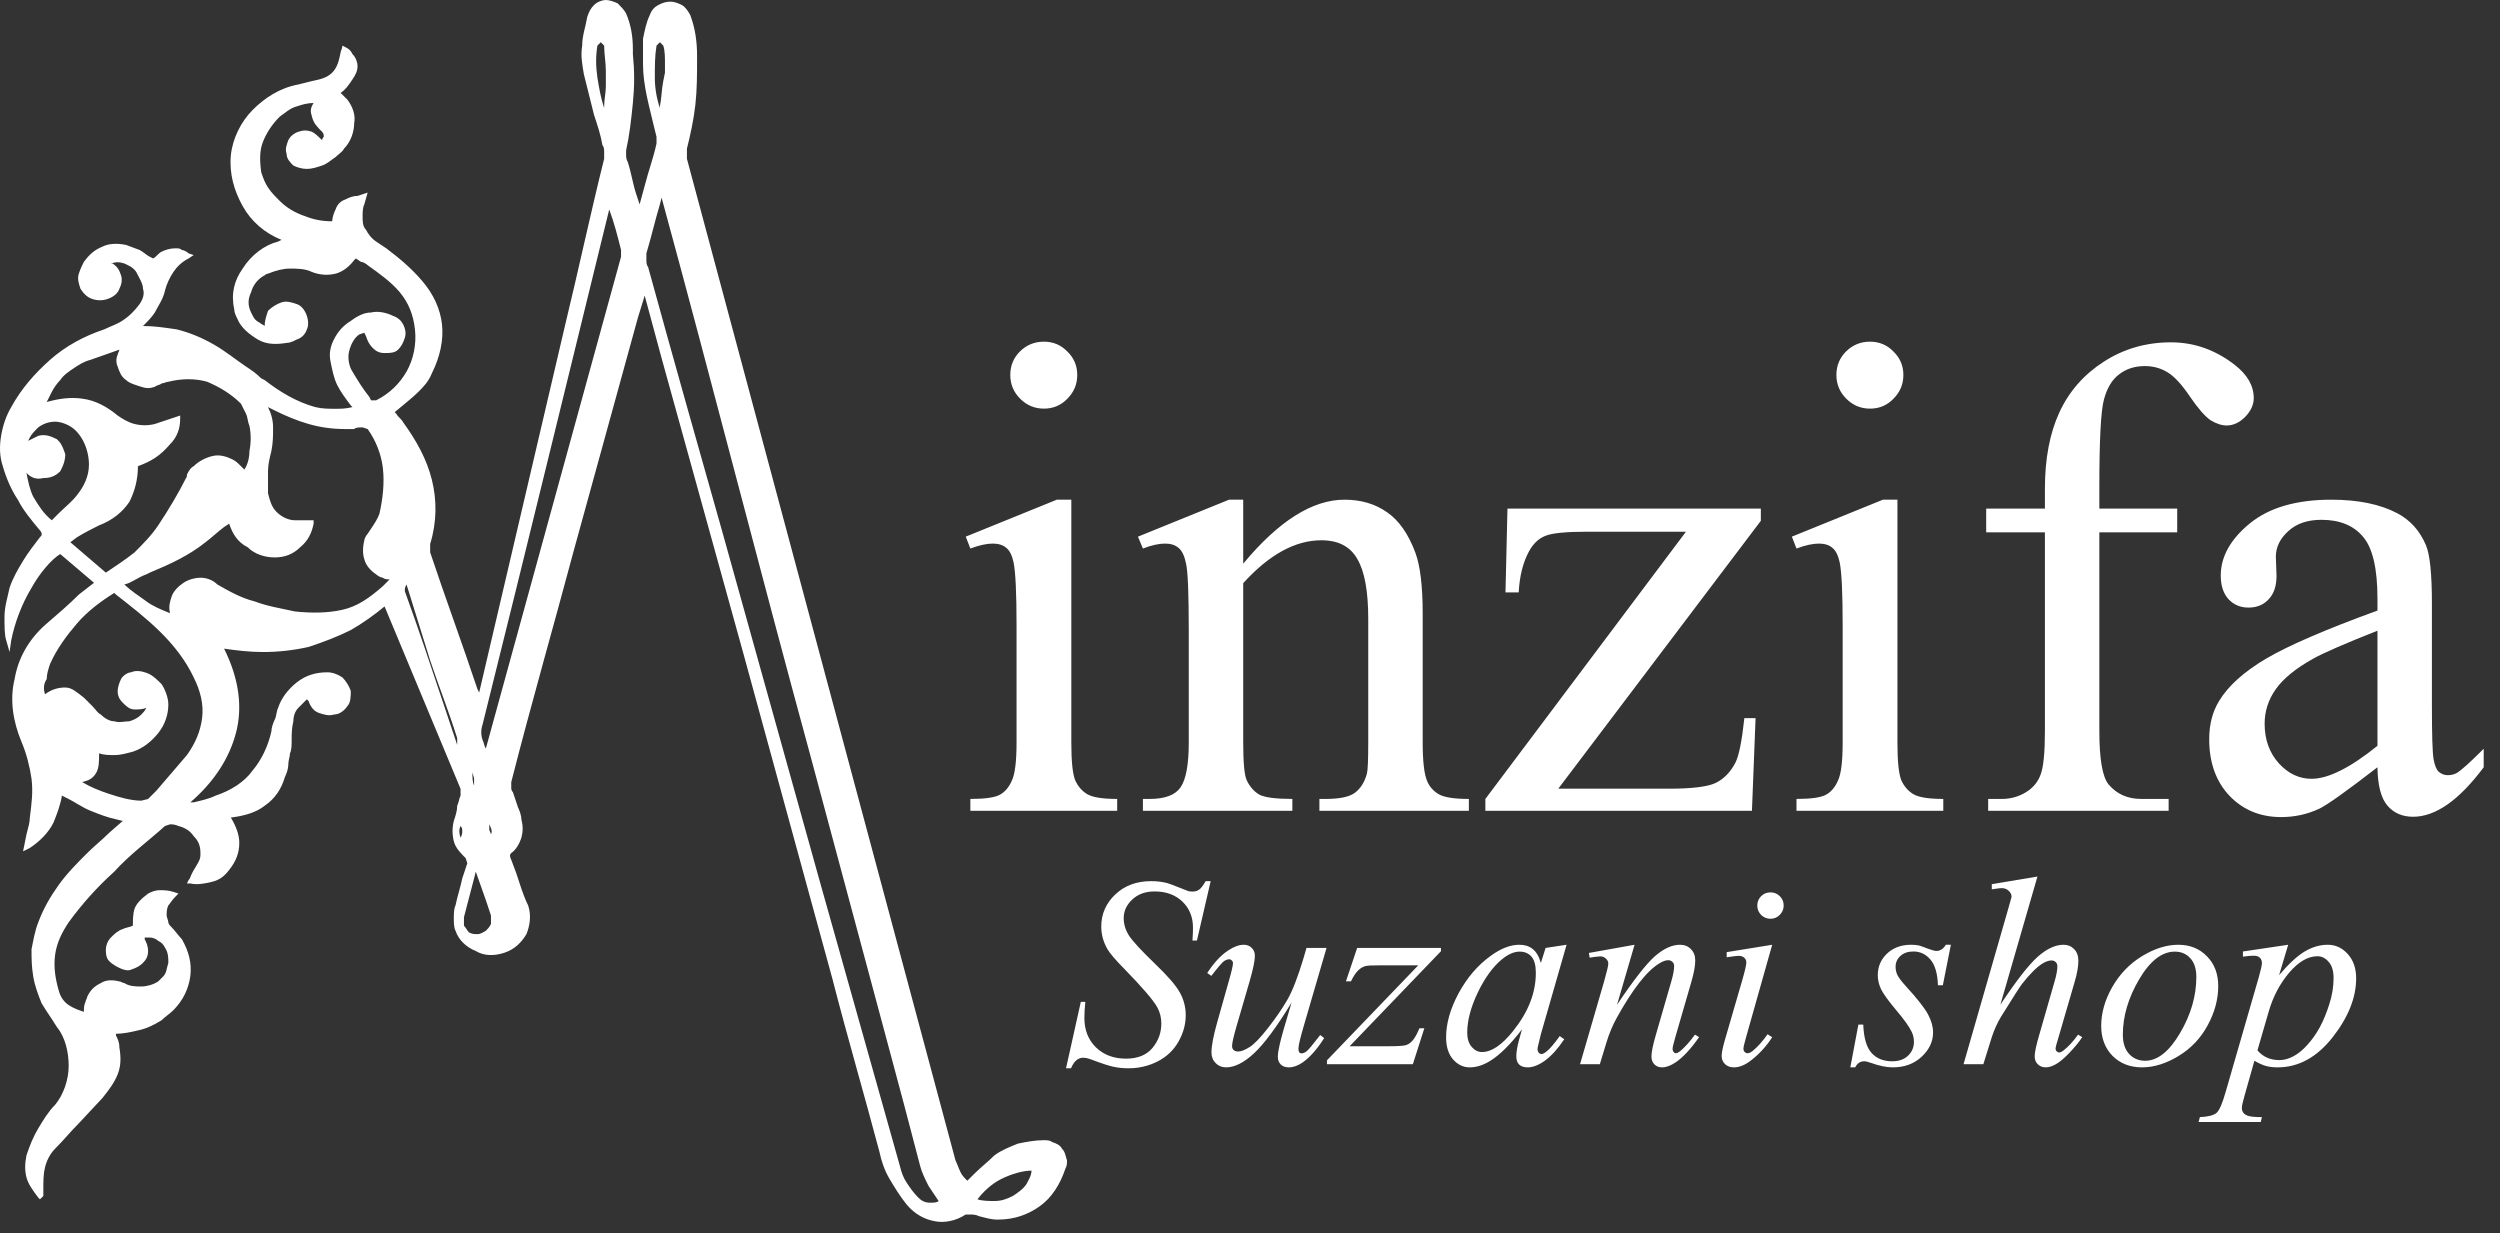 <svg width="148" height="73" viewBox="0 0 148 73" fill="none" xmlns="http://www.w3.org/2000/svg">
<rect x="0" y="0" width="148" height="73" fill="#333333" stroke="none"/>
<path fill-rule="evenodd" clip-rule="evenodd" d="M28.966 48.8C28.966 48.9 28.966 49 28.966 49.1C28.966 49.2 29.066 49.3 29.066 49.4C29.166 49.2 29.066 49 28.966 48.8ZM28.066 46.5C28.066 46.4 28.066 46.3 28.066 46.1C28.066 46 27.966 45.8 27.966 45.7C27.966 46 27.966 46.3 28.066 46.5ZM27.266 49.6C27.366 49.4 27.366 49.3 27.366 49.2C27.366 49.1 27.366 49 27.266 48.9C27.166 49.1 27.166 49.3 27.266 49.6ZM35.866 4.7V4.2C35.866 3.7 35.766 3.2 35.766 2.7L35.566 2.5L35.366 2.7C35.266 3.3 35.266 3.9 35.366 4.6C35.466 5.2 35.566 5.8 35.766 6.4V6.3C35.766 5.9 35.866 5.5 35.866 5.1V4.7ZM39.366 4.3V3.8C39.366 3.4 39.366 3 39.266 2.7L39.066 2.5L38.866 2.7C38.766 3.3 38.766 3.9 38.766 4.6C38.766 5.2 38.866 5.8 39.066 6.4V6.3C39.166 5.8 39.166 5.3 39.266 4.8L39.366 4.3ZM61.066 69.3C60.566 69.3 59.866 69.5 59.266 69.8C58.666 70.1 58.166 70.6 57.866 71C58.166 71.1 58.566 71.1 58.866 71.1C59.266 71.1 59.566 71 59.966 70.8C60.266 70.6 60.566 70.4 60.766 70.1C60.866 69.9 61.066 69.6 61.066 69.3ZM24.066 34.6C23.966 34.8 23.966 34.8 23.966 35C24.766 37.2 25.566 39.6 26.366 42L27.066 44.1C27.066 43.9 27.066 43.8 27.066 43.7C26.566 42.1 25.966 40.6 25.466 39.1L24.066 34.6ZM28.166 51.6L28.066 52C27.866 52.8 27.666 53.5 27.466 54.3C27.466 54.5 27.466 54.6 27.466 54.8C27.566 54.9 27.666 55.1 27.766 55.2C27.966 55.3 28.066 55.3 28.266 55.3C28.466 55.3 28.566 55.2 28.766 55.1C28.866 55 28.966 54.9 29.066 54.7C29.066 54.6 29.066 54.4 29.066 54.2C28.966 53.9 28.866 53.6 28.766 53.3L28.166 51.6ZM1.566 28C1.666 28.5 1.766 29 1.966 29.4C2.266 29.9 2.566 30.4 3.066 30.8L3.466 30.4C3.866 30 4.266 29.7 4.566 29.3C4.966 28.8 5.266 28.2 5.266 27.5C5.266 26.9 5.066 26.2 4.666 25.7C4.366 25.3 3.966 25.1 3.566 25C3.166 24.9 2.666 25 2.266 25.3C2.066 25.5 1.866 25.7 1.766 25.9L1.666 26.1C1.866 26 2.066 25.9 2.266 25.8C2.666 25.7 2.966 25.8 3.366 26L3.466 26.1C3.666 26.3 3.766 26.6 3.866 26.9C3.866 27.2 3.766 27.5 3.666 27.7L3.566 27.9C3.266 28.2 2.966 28.3 2.566 28.3C2.166 28.4 1.866 28.3 1.566 28ZM28.766 44.3L36.766 15.2V14.8C36.566 14 36.366 13.2 36.066 12.4L32.466 27.1C31.166 32.4 29.866 37.7 28.566 42.9C28.466 43.2 28.466 43.5 28.566 43.8C28.666 44 28.666 44.2 28.766 44.3ZM2.666 41.1C3.066 40.8 3.466 40.7 3.866 40.7C4.266 40.7 4.566 41 4.966 41.3L5.466 41.8C5.666 42 5.766 42.2 5.966 42.3C6.166 42.5 6.466 42.7 6.766 42.7C7.066 42.8 7.366 42.7 7.666 42.7C7.966 42.6 8.166 42.5 8.366 42.3C8.466 42.2 8.566 42.1 8.666 41.9C8.466 42 8.166 42 7.966 42C7.666 42 7.466 41.8 7.266 41.6C7.066 41.4 6.966 41.2 6.966 40.9C6.966 40.7 7.066 40.4 7.166 40.2C7.266 40 7.566 39.8 7.766 39.8C7.966 39.7 8.266 39.7 8.566 39.8C8.966 39.9 9.266 40.2 9.566 40.5C9.766 40.8 9.966 41.3 9.966 41.7C9.966 42.3 9.766 42.9 9.366 43.4C8.966 43.9 8.466 44.3 7.866 44.5C7.466 44.6 7.166 44.7 6.766 44.7C6.466 44.7 6.166 44.7 5.866 44.6C5.866 45.1 5.866 45.5 5.666 45.8C5.466 46.1 5.266 46.2 4.866 46.3C5.366 46.6 5.866 46.8 6.466 47C7.066 47.2 7.766 47.4 8.366 47.4L8.766 47.3L9.266 46.8C9.866 46.1 10.466 45.4 11.066 44.7C11.566 44 11.866 43.3 11.966 42.5C12.066 41.7 11.866 40.9 11.466 40.1C10.466 38 8.666 36.6 6.866 35.2L6.766 35.1C5.966 35.6 5.166 36.2 4.566 36.9C3.966 37.6 3.366 38.4 2.966 39.3C2.866 39.6 2.766 39.9 2.766 40.2C2.566 40.5 2.566 40.8 2.666 41.1ZM8.166 27.6C8.166 28.4 7.966 29.1 7.666 29.7C7.266 30.3 6.666 30.8 5.866 31.1C5.466 31.3 5.066 31.5 4.566 31.8L4.166 32.1L6.266 33.9C6.866 33.5 7.466 33.1 7.966 32.7C8.466 32.2 8.966 31.7 9.366 31.1C9.966 30.2 10.566 29.2 11.066 28.2V28.1C11.166 27.9 11.266 27.7 11.466 27.6C11.766 27.3 12.166 27.1 12.566 27C12.966 26.9 13.366 27 13.766 27.2C13.966 27.3 14.066 27.4 14.266 27.6L14.466 27.8C14.666 27.5 14.766 27.1 14.766 26.7C14.866 26.2 14.866 25.7 14.766 25.2C14.666 25 14.666 24.7 14.566 24.5C14.466 24.3 14.366 24.1 14.266 23.9C13.666 23.3 12.966 22.9 12.266 22.6C11.566 22.4 10.766 22.4 9.966 22.6C9.866 22.6 9.666 22.7 9.566 22.7C9.466 22.8 9.266 22.8 9.166 22.9C8.866 23 8.666 23 8.366 22.9C8.066 22.8 7.666 22.7 7.466 22.5C7.166 22.3 7.066 22 6.966 21.7C6.866 21.5 6.866 21.2 6.966 21C6.966 20.9 7.066 20.8 7.066 20.7L5.366 21.3C4.966 21.4 4.666 21.6 4.366 21.8C4.066 22 3.766 22.2 3.566 22.5C3.366 22.7 3.166 23 3.066 23.2C2.966 23.4 2.866 23.6 2.766 23.8C3.466 23.6 4.166 23.5 4.866 23.6C5.666 23.7 6.366 24.1 6.966 24.6C7.266 24.8 7.566 25 7.966 25.1C8.366 25.2 8.766 25.2 9.166 25.1C9.466 25 9.766 24.9 10.066 24.8L10.666 24.6V24.8C10.666 25.4 10.466 25.9 10.066 26.3C9.466 27 8.966 27.3 8.166 27.6ZM13.566 31L13.266 31.2C12.866 31.5 12.566 31.8 12.166 32.1C11.166 32.9 10.066 33.4 8.866 33.9L8.666 34C8.366 34.1 8.066 34.3 7.666 34.5L7.366 34.6C7.766 35 8.266 35.3 8.666 35.6C9.066 35.9 9.566 36.1 10.066 36.3C9.966 35.9 10.066 35.6 10.166 35.3C10.266 35 10.566 34.7 10.866 34.5C11.166 34.3 11.566 34.2 11.866 34.2C12.166 34.2 12.566 34.3 12.866 34.6C13.566 35 14.266 35.4 15.066 35.6C15.866 35.9 16.566 36 17.466 36.2C18.466 36.3 19.366 36.3 20.266 36.1C21.166 35.9 21.866 35.4 22.666 34.7C22.766 34.6 22.966 34.4 23.066 34.3C22.966 34.3 22.766 34.3 22.666 34.2C22.566 34.2 22.366 34.1 22.266 34C21.966 33.8 21.666 33.5 21.566 33.1C21.466 32.8 21.466 32.4 21.566 32C21.566 31.9 21.666 31.7 21.766 31.6L21.966 31.3C22.166 31 22.366 30.7 22.466 30.4C22.666 29.5 22.766 28.6 22.666 27.7C22.566 26.9 22.266 26.1 21.766 25.4L21.466 25.3C21.266 25.3 21.066 25.3 20.966 25.4C20.766 25.4 20.666 25.4 20.466 25.4C19.666 25.4 18.966 25.3 18.266 25.1C17.566 24.9 16.866 24.6 16.266 24.3L15.866 24.1C16.066 24.5 16.166 24.9 16.166 25.3C16.166 25.8 16.166 26.2 16.066 26.7C15.966 27.1 15.866 27.5 15.866 27.9C15.866 28.3 15.866 28.7 15.866 29.2C15.966 29.6 16.066 30 16.366 30.3C16.666 30.6 17.066 30.8 17.466 30.8C17.666 30.8 17.866 30.8 18.066 30.8H18.566V31C18.466 31.5 18.266 32 17.766 32.4C17.366 32.8 16.866 33 16.266 33C15.666 33 15.066 32.8 14.666 32.4C14.066 32.1 13.766 31.6 13.566 31ZM39.166 11.7L39.066 12.1C38.766 13.1 38.566 14 38.266 15C38.266 15.1 38.266 15.2 38.266 15.4C38.266 15.5 38.266 15.7 38.366 15.8C39.766 20.9 41.266 26.2 42.766 31.5L48.566 52.3L53.266 69C53.366 69.4 53.466 69.7 53.666 70C53.866 70.3 54.066 70.6 54.366 70.9C54.566 71.1 54.766 71.2 55.066 71.2C55.266 71.2 55.466 71.2 55.566 71.1C55.366 70.8 55.166 70.5 54.966 70.2C54.766 69.8 54.566 69.4 54.466 69C53.866 66.7 53.266 64.4 52.666 62.2L47.966 44.7C44.966 33.7 42.166 22.7 39.166 11.7ZM22.766 35.9C22.166 36.4 21.466 36.9 20.766 37.3C19.966 37.7 19.166 38 18.266 38.3C17.366 38.5 16.466 38.6 15.566 38.6C14.766 38.6 13.966 38.5 13.266 38.4C14.166 40.2 14.366 41.9 13.966 43.4C13.566 44.9 12.666 46.3 11.266 47.5H11.466C11.866 47.4 12.366 47.3 12.766 47.1C13.666 46.8 14.466 46.3 14.966 45.6C15.466 45 15.866 44.2 16.066 43.3C16.066 43.1 16.166 42.8 16.266 42.6C16.366 42.4 16.366 42.1 16.466 41.9C16.666 41.3 17.066 40.8 17.566 40.4C18.066 40 18.666 39.8 19.366 39.8C19.666 39.8 19.966 39.9 20.266 40.1C20.466 40.3 20.666 40.6 20.766 40.9C20.766 41.2 20.766 41.6 20.566 41.8C20.366 42.1 20.066 42.3 19.766 42.3C19.466 42.4 19.166 42.3 18.866 42.2C18.566 42.1 18.366 41.8 18.266 41.5L18.166 41.4C17.966 41.6 17.866 41.7 17.666 41.9C17.466 42.1 17.366 42.4 17.366 42.7C17.266 43.1 17.266 43.5 17.266 43.8C17.266 44.1 17.266 44.4 17.166 44.6C17.166 44.8 17.066 45 17.066 45.3C17.066 45.5 16.966 45.8 16.866 46C16.666 46.7 16.266 47.3 15.666 47.7C15.166 48.1 14.466 48.3 13.666 48.4C13.966 48.9 14.166 49.4 14.166 49.9C14.166 50.5 13.966 51 13.566 51.5C13.266 51.9 12.966 52.1 12.566 52.2C12.166 52.3 11.666 52.4 11.266 52.3H11.066L11.166 52.1C11.266 52 11.266 51.9 11.366 51.7C11.466 51.5 11.666 51.2 11.766 51C11.866 50.8 11.866 50.7 11.866 50.5C11.866 50.1 11.766 49.8 11.466 49.5C11.266 49.2 10.966 49 10.566 48.9C10.366 48.8 10.166 48.8 10.066 48.8L9.766 48.9C8.766 49.8 7.666 50.6 6.766 51.6C5.766 52.5 4.866 53.5 4.066 54.6C3.666 55.2 3.366 55.8 3.266 56.5C3.166 57.2 3.266 57.9 3.466 58.6C3.566 59 3.766 59.3 4.066 59.5C4.366 59.7 4.666 59.8 4.966 59.9C4.966 59.7 4.966 59.5 5.066 59.3C5.066 59.2 5.166 59.1 5.166 59C5.366 58.6 5.566 58.4 5.966 58.2C6.266 58 6.666 58 7.066 58.1C7.166 58.1 7.266 58.2 7.366 58.2C7.666 58.4 8.066 58.4 8.366 58.4C8.666 58.4 9.066 58.3 9.366 58.1C9.466 58 9.566 57.9 9.666 57.8C9.866 57.6 9.866 57.3 9.966 57C9.966 56.7 9.966 56.4 9.766 56.1C9.666 55.9 9.566 55.8 9.366 55.7C9.266 55.6 9.066 55.5 8.866 55.5C8.766 55.5 8.666 55.5 8.566 55.5V55.6C8.666 55.8 8.766 56 8.766 56.3C8.766 56.6 8.666 56.8 8.466 57C8.266 57.2 8.066 57.3 7.766 57.4C7.566 57.5 7.266 57.4 7.066 57.3C6.866 57.2 6.666 57.1 6.466 56.9C6.266 56.7 6.266 56.4 6.266 56.2C6.266 56 6.366 55.7 6.566 55.5C6.766 55.3 6.966 55.1 7.266 55C7.466 54.9 7.666 54.9 7.866 54.8C7.866 54.5 7.866 54.1 7.966 53.8C8.066 53.5 8.366 53.2 8.766 52.9C8.966 52.8 9.166 52.7 9.466 52.7C9.666 52.7 9.966 52.7 10.266 52.8L10.566 52.9L10.366 53.1C10.166 53.3 10.066 53.5 9.966 53.6C9.866 53.8 9.866 54 9.866 54.2C9.866 54.3 9.966 54.5 9.966 54.6C9.966 54.7 10.066 54.8 10.166 54.9C10.366 55.1 10.566 55.4 10.766 55.6C11.166 56.3 11.366 57 11.266 57.8C11.166 58.5 10.866 59.2 10.266 59.8C10.066 60 9.766 60.2 9.566 60.4C9.066 60.7 8.666 60.9 8.166 61C7.766 61.1 7.266 61.2 6.866 61.2V61.3C6.966 61.5 7.066 61.7 7.066 62C7.166 62.6 7.166 63.1 6.966 63.6C6.766 64.1 6.466 64.5 6.066 65L4.666 66.5C4.166 67 3.766 67.5 3.266 68C2.966 68.3 2.766 68.7 2.666 69.1C2.566 69.5 2.566 69.9 2.566 70.4V70.8L2.366 71L2.266 70.9C1.966 70.5 1.666 70.1 1.566 69.7C1.466 69.3 1.466 68.9 1.566 68.4C1.766 67.8 1.966 67.3 2.266 66.8C2.566 66.3 2.866 65.8 3.266 65.4C3.766 64.8 4.066 63.9 4.066 63.1C4.066 62.3 3.866 61.4 3.366 60.8C3.066 60.3 2.766 59.9 2.466 59.4C2.266 58.9 2.066 58.4 1.966 57.8C1.866 57.2 1.866 56.7 1.866 56.2C1.966 55.7 2.066 55.1 2.266 54.6C2.566 53.8 2.966 53.1 3.466 52.4C3.966 51.7 4.566 51.1 5.166 50.5C5.566 50.1 6.066 49.7 6.466 49.3L7.266 48.6L6.866 48.5C6.366 48.4 5.866 48.2 5.366 48C4.866 47.8 4.466 47.5 4.066 47.3L3.666 47.1C3.566 47.7 3.366 48.2 3.166 48.7C2.866 49.3 2.366 49.8 1.766 50.2L1.366 50.4L1.566 49.4C1.666 49 1.766 48.7 1.766 48.4C1.866 47.6 1.966 46.9 1.866 46.1C1.766 45.4 1.566 44.6 1.266 43.9C0.766 42.7 0.566 41.4 0.866 40.2C1.066 39 1.666 37.9 2.666 37C3.366 36.4 4.066 35.8 4.666 35.2L5.566 34.5L3.566 32.8C3.066 33.1 2.366 33.9 1.866 34.8C1.266 35.8 0.866 36.9 0.666 37.9L0.566 38.6L0.366 37.9C0.266 37.6 0.266 37.1 0.266 36.5C0.266 35.9 0.466 35.3 0.566 34.8C0.766 34.2 1.066 33.7 1.366 33.2C1.666 32.7 2.066 32.2 2.366 31.8C2.466 31.7 2.466 31.7 2.466 31.6C2.466 31.6 2.466 31.5 2.366 31.4C1.866 30.8 1.366 30.2 1.066 29.6C0.666 29 0.366 28.3 0.166 27.6C-0.034 27 -0.034 26.4 0.066 25.8C0.166 25.2 0.366 24.6 0.666 24.1C1.266 23 2.066 22.1 2.966 21.3C3.866 20.5 4.966 19.9 6.166 19.5C6.566 19.3 6.966 19.2 7.366 18.9C7.666 18.7 7.966 18.4 8.266 18C8.466 17.7 8.566 17.4 8.466 17.1C8.466 16.8 8.266 16.5 8.066 16.1C7.866 15.8 7.566 15.7 7.366 15.6C7.066 15.5 6.866 15.5 6.566 15.6H6.666C6.966 15.8 7.066 16 7.166 16.3C7.266 16.6 7.166 16.9 7.066 17.1C6.966 17.4 6.666 17.6 6.366 17.7C6.066 17.8 5.766 17.8 5.466 17.7C5.166 17.6 4.966 17.4 4.766 17.1C4.666 16.8 4.566 16.5 4.666 16.2C4.766 15.9 4.866 15.7 4.966 15.5C5.266 15.1 5.566 14.8 6.066 14.6C6.466 14.4 6.966 14.4 7.466 14.5C7.766 14.6 7.966 14.7 8.266 14.8C8.466 14.9 8.666 15.1 8.866 15.2L9.066 15.3C9.266 15.2 9.366 15 9.566 14.9C9.766 14.8 10.066 14.7 10.366 14.7C10.566 14.7 10.666 14.7 10.766 14.8C10.866 14.8 11.066 14.9 11.166 15L11.466 15.1L11.166 15.3C10.766 15.5 10.466 15.8 10.266 16.1C10.066 16.4 9.866 16.8 9.766 17.2C9.666 17.7 9.366 18.1 9.166 18.5C8.966 18.8 8.766 19 8.466 19.3C9.166 19.3 9.766 19.4 10.466 19.5C11.266 19.7 11.966 20 12.666 20.4C13.366 20.8 13.966 21.3 14.566 21.7C14.866 21.9 15.166 22.1 15.466 22.4L15.666 22.5C16.566 23.2 17.566 23.8 18.666 24.1C19.066 24.2 19.466 24.2 19.866 24.2C20.166 24.2 20.466 24.2 20.866 24.1L20.766 24C20.466 23.6 20.166 23.2 19.966 22.8C19.766 22.4 19.666 21.9 19.566 21.4C19.466 20.9 19.566 20.5 19.766 20.1C19.966 19.7 20.266 19.3 20.766 19C21.166 18.7 21.566 18.5 21.966 18.5C22.366 18.4 22.866 18.5 23.266 18.7C23.566 18.8 23.766 19 23.866 19.2C23.966 19.4 24.066 19.7 23.966 20C23.866 20.3 23.766 20.5 23.566 20.7C23.366 20.9 23.066 20.9 22.766 20.9C22.466 20.9 22.266 20.8 22.066 20.6C21.866 20.4 21.766 20.2 21.666 19.9L21.566 19.7L21.266 19.8C20.966 20 20.766 20.4 20.666 20.8C20.566 21.2 20.666 21.7 20.866 22C21.166 22.5 21.466 23 21.866 23.5L21.966 23.7H22.266C23.066 23.3 23.666 22.7 24.066 22C24.466 21.3 24.666 20.4 24.566 19.5C24.466 18.6 24.166 17.9 23.666 17.3C23.166 16.7 22.466 16.2 21.766 15.7C21.666 15.6 21.466 15.5 21.366 15.5L21.066 15.3L20.966 15.4C20.666 15.8 20.266 16.1 19.866 16.2C19.466 16.3 18.966 16.3 18.466 16.1C18.066 15.9 17.566 15.9 17.166 15.9C16.766 15.9 16.366 16 15.866 16.2C15.766 16.2 15.666 16.3 15.666 16.3C15.266 16.5 14.966 16.9 14.866 17.3C14.666 17.7 14.666 18.1 14.866 18.5L14.966 18.7C15.066 18.9 15.166 19 15.366 19.1C15.466 19.2 15.566 19.2 15.666 19.3C15.666 19 15.766 18.7 15.866 18.4C16.066 18.2 16.366 18 16.666 17.9C16.966 17.8 17.266 17.9 17.566 18C17.866 18.1 18.066 18.4 18.166 18.7C18.266 19 18.266 19.3 18.166 19.5C18.066 19.8 17.866 20 17.566 20.1C17.366 20.2 17.166 20.3 16.966 20.3C16.366 20.4 15.766 20.4 15.266 20.1C14.766 19.8 14.266 19.4 14.066 18.9C13.966 18.7 13.866 18.5 13.866 18.3C13.666 17.4 13.866 16.6 14.366 15.9C14.866 15.1 15.666 14.5 16.466 14.3L16.666 14.2C15.666 13.8 14.866 13.1 14.366 12.2C13.866 11.3 13.566 10.3 13.666 9.2C13.766 8.2 14.266 7.2 14.966 6.5C15.666 5.8 16.566 5.2 17.666 5L18.066 4.9L18.466 4.8C18.966 4.7 19.366 4.6 19.666 4.3C19.966 4 20.066 3.6 20.166 3.1C20.166 3 20.266 2.9 20.266 2.7L20.466 2.8C20.666 2.9 20.766 3 20.866 3.2C21.066 3.4 21.166 3.7 21.166 3.9C21.166 4.2 21.066 4.4 20.866 4.7C20.666 5 20.466 5.3 20.166 5.5L20.266 5.6C20.366 5.7 20.466 5.8 20.566 5.9C20.866 6.3 21.066 6.8 20.966 7.3C20.966 7.8 20.766 8.4 20.366 8.8C20.266 9 20.066 9.1 19.866 9.3C19.566 9.5 19.366 9.7 19.066 9.8C18.766 9.9 18.466 10 18.166 10C17.866 10 17.566 9.9 17.366 9.8C17.166 9.6 16.966 9.4 16.966 9.1C16.866 8.8 16.966 8.6 17.066 8.3C17.166 8.1 17.366 7.9 17.666 7.8C17.966 7.7 18.166 7.7 18.466 7.8C18.666 7.9 18.866 8.1 19.066 8.3C19.066 8.2 19.166 8.1 19.166 8.1C19.166 8 19.166 7.9 19.066 7.8C18.766 7.5 18.566 7.3 18.466 6.9C18.366 6.6 18.366 6.4 18.566 6.1C18.166 6.1 17.866 6.2 17.566 6.3C17.166 6.4 16.866 6.7 16.566 6.9C16.066 7.4 15.766 7.9 15.566 8.4C15.366 8.9 15.366 9.5 15.466 10.2C15.566 10.5 15.666 10.8 15.866 11.1C16.066 11.4 16.266 11.6 16.566 11.9C16.966 12.3 17.466 12.6 18.066 12.8C18.566 13 19.066 13.1 19.666 13.1C19.666 12.9 19.766 12.6 19.866 12.4C19.966 12.1 20.166 11.9 20.466 11.8C20.666 11.7 20.866 11.6 21.166 11.6L21.766 11.4L21.566 12.1C21.466 12.3 21.466 12.6 21.466 12.8C21.466 13.1 21.466 13.4 21.666 13.6C21.766 13.8 21.966 14.1 22.266 14.3L22.866 14.7C23.666 15.3 24.366 15.9 24.966 16.6C25.666 17.4 26.066 18.3 26.166 19.2C26.266 20.1 26.066 21.1 25.566 22.1C25.366 22.6 25.066 22.9 24.766 23.2C24.466 23.5 23.966 23.9 23.366 24.4L23.466 24.5C23.566 24.7 23.766 24.8 23.866 25C24.666 26.1 25.266 27.2 25.566 28.4C25.866 29.6 25.866 30.9 25.466 32.2C25.466 32.3 25.466 32.4 25.466 32.5C25.466 32.6 25.466 32.7 25.466 32.7C26.366 35.4 27.366 38.1 28.266 40.8L28.366 41L33.466 19.2C34.266 15.9 34.966 12.6 35.766 9.4C35.766 9.3 35.766 9.1 35.766 9C35.766 8.9 35.766 8.7 35.666 8.6C35.566 8 35.366 7.4 35.166 6.8C34.966 6 34.766 5.2 34.566 4.4C34.466 3.8 34.366 3.3 34.466 2.7C34.466 2.1 34.666 1.6 34.766 1C34.866 0.7 34.966 0.5 35.166 0.3C35.366 0.1 35.666 0 35.866 0C36.066 0 36.366 0.1 36.566 0.2C36.766 0.4 36.966 0.6 37.066 0.8C37.366 1.5 37.466 2.2 37.466 2.9V3.2C37.566 4.2 37.566 5.1 37.466 6.1C37.366 7.1 37.266 8 37.066 8.9C37.066 9 37.066 9.1 37.066 9.2C37.066 9.3 37.066 9.4 37.166 9.6C37.366 10.2 37.466 10.9 37.666 11.5L37.866 12.1L38.166 11C38.366 10.2 38.666 9.4 38.866 8.5C38.866 8.4 38.866 8.3 38.866 8.3C38.866 8.2 38.866 8.1 38.866 8.1L38.766 7.7C38.466 6.4 38.066 5.1 38.066 3.8C38.066 3.3 38.066 2.8 38.066 2.3C38.166 1.8 38.266 1.3 38.466 0.9C38.566 0.6 38.766 0.4 38.966 0.3C39.166 0.2 39.366 0.1 39.666 0.1C39.966 0.1 40.166 0.2 40.366 0.3C40.566 0.4 40.766 0.7 40.866 0.9C41.166 1.7 41.266 2.5 41.266 3.3V3.5C41.266 4.4 41.266 5.3 41.166 6.2C41.066 7.1 40.866 8 40.666 8.8C40.666 8.9 40.666 9 40.666 9.1C40.666 9.2 40.666 9.3 40.666 9.4L56.566 68.7C56.666 68.9 56.766 69.2 56.866 69.4C56.966 69.6 57.066 69.7 57.266 69.9L57.666 69.5C58.066 69.1 58.466 68.8 58.866 68.4C59.266 68.1 59.766 67.9 60.266 67.7C60.766 67.6 61.266 67.5 61.766 67.5C61.966 67.5 62.166 67.5 62.266 67.6C62.566 67.7 62.766 67.8 62.866 68C63.066 68.2 63.066 68.4 63.166 68.7C63.166 68.9 63.166 69 63.066 69.2C62.766 70.1 62.266 70.9 61.566 71.4C60.866 71.9 60.066 72.2 59.066 72.2C58.666 72.2 58.366 72.1 57.966 72C57.766 71.9 57.566 71.9 57.466 71.9H57.166C56.566 72.3 55.866 72.4 55.366 72.3C54.766 72.2 54.166 71.9 53.666 71.3C53.266 70.8 52.966 70.3 52.666 69.8C52.366 69.3 52.166 68.7 52.066 68.2C51.166 64.8 50.166 61.4 49.266 57.9L44.066 38.9L39.166 21.2L38.166 17.5L37.766 18.8L33.966 32.6C32.766 37.1 31.466 41.6 30.266 46.3C30.266 46.4 30.266 46.5 30.266 46.6C30.266 46.7 30.266 46.8 30.366 46.9C30.466 47.2 30.566 47.5 30.666 47.8C30.766 48 30.866 48.3 30.866 48.5C30.966 48.9 30.966 49.2 30.866 49.6C30.766 49.9 30.566 50.3 30.266 50.5C30.166 50.6 30.166 50.7 30.266 50.9L30.566 51.7C30.766 52.3 30.966 53 31.266 53.6C31.466 54.2 31.366 54.8 31.166 55.3C30.866 55.8 30.466 56.2 29.866 56.4C29.266 56.6 28.666 56.6 28.166 56.3C27.666 56.1 27.166 55.7 26.966 55.1C26.866 54.9 26.866 54.6 26.866 54.4C26.866 54.1 26.866 53.8 26.966 53.6C27.066 53.1 27.266 52.5 27.366 52C27.466 51.7 27.566 51.4 27.666 51.1L27.566 50.8C27.266 50.5 26.966 50.2 26.866 49.8C26.766 49.4 26.766 49 26.866 48.6C26.966 48.3 27.066 48 27.066 47.7C27.166 47.5 27.166 47.3 27.266 47.1V46.7L22.766 35.9Z" fill="white"/>
<path d="M61.801 20.227C62.348 20.227 62.81 20.422 63.188 20.812C63.578 21.19 63.773 21.652 63.773 22.199C63.773 22.746 63.578 23.215 63.188 23.605C62.81 23.996 62.348 24.191 61.801 24.191C61.254 24.191 60.785 23.996 60.395 23.605C60.004 23.215 59.809 22.746 59.809 22.199C59.809 21.652 59.997 21.19 60.375 20.812C60.766 20.422 61.241 20.227 61.801 20.227ZM63.422 29.582V43.957C63.422 45.077 63.5 45.825 63.656 46.203C63.825 46.568 64.066 46.841 64.379 47.023C64.704 47.206 65.29 47.297 66.137 47.297V48H57.445V47.297C58.318 47.297 58.904 47.212 59.203 47.043C59.503 46.874 59.737 46.594 59.906 46.203C60.089 45.812 60.18 45.064 60.18 43.957V37.062C60.18 35.122 60.121 33.866 60.004 33.293C59.913 32.876 59.77 32.59 59.574 32.434C59.379 32.264 59.112 32.18 58.773 32.18C58.409 32.18 57.966 32.277 57.445 32.473L57.172 31.77L62.562 29.582H63.422ZM73.598 33.371C75.694 30.845 77.693 29.582 79.594 29.582C80.57 29.582 81.41 29.829 82.113 30.324C82.816 30.806 83.376 31.607 83.793 32.727C84.079 33.508 84.223 34.706 84.223 36.32V43.957C84.223 45.09 84.314 45.858 84.496 46.262C84.639 46.587 84.867 46.841 85.18 47.023C85.505 47.206 86.098 47.297 86.957 47.297V48H78.109V47.297H78.481C79.314 47.297 79.893 47.173 80.219 46.926C80.557 46.665 80.792 46.288 80.922 45.793C80.974 45.598 81 44.986 81 43.957V36.633C81 35.005 80.785 33.827 80.356 33.098C79.939 32.355 79.229 31.984 78.227 31.984C76.677 31.984 75.134 32.831 73.598 34.523V43.957C73.598 45.168 73.669 45.917 73.812 46.203C73.995 46.581 74.242 46.861 74.555 47.043C74.88 47.212 75.531 47.297 76.508 47.297V48H67.66V47.297H68.051C68.962 47.297 69.574 47.069 69.887 46.613C70.212 46.145 70.375 45.259 70.375 43.957V37.316C70.375 35.168 70.323 33.859 70.219 33.391C70.128 32.922 69.978 32.603 69.769 32.434C69.574 32.264 69.307 32.18 68.969 32.18C68.604 32.18 68.168 32.277 67.66 32.473L67.367 31.77L72.758 29.582H73.598V33.371ZM103.93 42.512L103.715 48H87.934V47.297L99.809 31.477H93.949C92.686 31.477 91.859 31.561 91.469 31.73C91.078 31.887 90.759 32.193 90.512 32.648C90.16 33.3 89.958 34.107 89.906 35.07H89.125L89.242 30.109H104.242V30.832L92.25 46.691H98.773C100.141 46.691 101.065 46.581 101.547 46.359C102.042 46.125 102.439 45.721 102.738 45.148C102.947 44.732 103.122 43.853 103.266 42.512H103.93ZM110.707 20.227C111.254 20.227 111.716 20.422 112.094 20.812C112.484 21.19 112.68 21.652 112.68 22.199C112.68 22.746 112.484 23.215 112.094 23.605C111.716 23.996 111.254 24.191 110.707 24.191C110.16 24.191 109.691 23.996 109.301 23.605C108.91 23.215 108.715 22.746 108.715 22.199C108.715 21.652 108.904 21.19 109.281 20.812C109.672 20.422 110.147 20.227 110.707 20.227ZM112.328 29.582V43.957C112.328 45.077 112.406 45.825 112.562 46.203C112.732 46.568 112.973 46.841 113.285 47.023C113.611 47.206 114.197 47.297 115.043 47.297V48H106.352V47.297C107.224 47.297 107.81 47.212 108.109 47.043C108.409 46.874 108.643 46.594 108.812 46.203C108.995 45.812 109.086 45.064 109.086 43.957V37.062C109.086 35.122 109.027 33.866 108.91 33.293C108.819 32.876 108.676 32.59 108.48 32.434C108.285 32.264 108.018 32.18 107.68 32.18C107.315 32.18 106.872 32.277 106.352 32.473L106.078 31.77L111.469 29.582H112.328ZM124.281 31.516V43.273C124.281 44.94 124.464 45.995 124.828 46.438C125.31 47.01 125.954 47.297 126.762 47.297H128.383V48H117.699V47.297H118.5C119.021 47.297 119.496 47.167 119.926 46.906C120.355 46.646 120.648 46.294 120.805 45.852C120.974 45.409 121.059 44.55 121.059 43.273V31.516H117.582V30.109H121.059V28.938C121.059 27.154 121.345 25.643 121.918 24.406C122.491 23.169 123.363 22.173 124.535 21.418C125.72 20.65 127.048 20.266 128.52 20.266C129.887 20.266 131.143 20.708 132.289 21.594C133.044 22.18 133.422 22.837 133.422 23.566C133.422 23.957 133.253 24.328 132.914 24.68C132.576 25.018 132.211 25.188 131.82 25.188C131.521 25.188 131.202 25.083 130.863 24.875C130.538 24.654 130.134 24.191 129.652 23.488C129.171 22.772 128.728 22.29 128.324 22.043C127.921 21.796 127.471 21.672 126.977 21.672C126.378 21.672 125.87 21.835 125.453 22.16C125.036 22.473 124.737 22.967 124.555 23.645C124.372 24.309 124.281 26.034 124.281 28.82V30.109H128.891V31.516H124.281ZM140.746 45.422C138.91 46.841 137.758 47.661 137.289 47.883C136.586 48.208 135.837 48.371 135.043 48.371C133.806 48.371 132.784 47.948 131.977 47.102C131.182 46.255 130.785 45.142 130.785 43.762C130.785 42.889 130.98 42.134 131.371 41.496C131.905 40.611 132.829 39.777 134.145 38.996C135.473 38.215 137.673 37.264 140.746 36.145V35.441C140.746 33.658 140.46 32.434 139.887 31.77C139.327 31.105 138.507 30.773 137.426 30.773C136.605 30.773 135.954 30.995 135.473 31.438C134.978 31.88 134.73 32.388 134.73 32.961L134.77 34.094C134.77 34.693 134.613 35.155 134.301 35.48C134.001 35.806 133.604 35.969 133.109 35.969C132.628 35.969 132.23 35.8 131.918 35.461C131.618 35.122 131.469 34.66 131.469 34.074C131.469 32.954 132.042 31.926 133.188 30.988C134.333 30.051 135.941 29.582 138.012 29.582C139.6 29.582 140.902 29.849 141.918 30.383C142.686 30.787 143.253 31.418 143.617 32.277C143.852 32.837 143.969 33.983 143.969 35.715V41.789C143.969 43.495 144.001 44.543 144.066 44.934C144.132 45.311 144.236 45.565 144.379 45.695C144.535 45.825 144.711 45.891 144.906 45.891C145.115 45.891 145.297 45.845 145.453 45.754C145.727 45.585 146.254 45.109 147.035 44.328V45.422C145.577 47.375 144.184 48.352 142.855 48.352C142.217 48.352 141.71 48.13 141.332 47.688C140.954 47.245 140.759 46.49 140.746 45.422ZM140.746 44.152V37.336C138.78 38.117 137.51 38.671 136.938 38.996C135.909 39.569 135.173 40.168 134.73 40.793C134.288 41.418 134.066 42.102 134.066 42.844C134.066 43.781 134.346 44.562 134.906 45.188C135.466 45.8 136.111 46.105 136.84 46.105C137.829 46.105 139.132 45.454 140.746 44.152Z" fill="white"/>
<path d="M63.109 63.242L63.984 59.312H64.25C64.213 59.693 64.195 60.008 64.195 60.258C64.195 60.971 64.422 61.552 64.875 62C65.333 62.448 65.93 62.672 66.664 62.672C67.346 62.672 67.865 62.464 68.219 62.047C68.573 61.625 68.75 61.141 68.75 60.594C68.75 60.24 68.669 59.917 68.508 59.625C68.263 59.193 67.609 58.432 66.547 57.344C66.031 56.823 65.701 56.435 65.555 56.18C65.315 55.758 65.195 55.315 65.195 54.852C65.195 54.112 65.471 53.479 66.023 52.953C66.576 52.427 67.284 52.164 68.148 52.164C68.44 52.164 68.716 52.193 68.977 52.25C69.138 52.281 69.432 52.385 69.859 52.562C70.162 52.682 70.328 52.747 70.359 52.758C70.432 52.773 70.513 52.781 70.602 52.781C70.753 52.781 70.883 52.742 70.992 52.664C71.102 52.586 71.229 52.419 71.375 52.164H71.672L70.859 55.68H70.594C70.615 55.367 70.625 55.115 70.625 54.922C70.625 54.292 70.417 53.776 70 53.375C69.583 52.974 69.034 52.773 68.352 52.773C67.81 52.773 67.37 52.932 67.031 53.25C66.693 53.568 66.523 53.935 66.523 54.352C66.523 54.716 66.63 55.065 66.844 55.398C67.062 55.727 67.56 56.266 68.336 57.016C69.117 57.76 69.622 58.344 69.852 58.766C70.081 59.182 70.195 59.628 70.195 60.102C70.195 60.638 70.052 61.159 69.766 61.664C69.484 62.164 69.078 62.552 68.547 62.828C68.016 63.104 67.435 63.242 66.805 63.242C66.492 63.242 66.201 63.214 65.93 63.156C65.659 63.099 65.227 62.958 64.633 62.734C64.43 62.656 64.26 62.617 64.125 62.617C63.818 62.617 63.578 62.825 63.406 63.242H63.109ZM78.531 56.117L77.172 60.773C76.969 61.466 76.867 61.904 76.867 62.086C76.867 62.18 76.883 62.25 76.914 62.297C76.951 62.339 76.997 62.359 77.055 62.359C77.143 62.359 77.24 62.32 77.344 62.242C77.453 62.159 77.724 61.836 78.156 61.273L78.391 61.453C77.979 62.104 77.557 62.583 77.125 62.891C76.838 63.089 76.562 63.188 76.297 63.188C76.094 63.188 75.935 63.13 75.82 63.016C75.706 62.901 75.648 62.753 75.648 62.57C75.648 62.393 75.682 62.159 75.75 61.867C75.833 61.482 76.07 60.643 76.461 59.352C75.576 60.805 74.833 61.807 74.234 62.359C73.641 62.911 73.088 63.188 72.578 63.188C72.338 63.188 72.135 63.104 71.969 62.938C71.802 62.771 71.719 62.56 71.719 62.305C71.719 61.914 71.833 61.315 72.062 60.508L72.742 58.094C72.909 57.516 72.992 57.156 72.992 57.016C72.992 56.953 72.969 56.901 72.922 56.859C72.88 56.812 72.833 56.789 72.781 56.789C72.672 56.789 72.562 56.828 72.453 56.906C72.344 56.984 72.096 57.273 71.711 57.773L71.469 57.602C71.859 56.997 72.273 56.552 72.711 56.266C73.044 56.042 73.352 55.93 73.633 55.93C73.826 55.93 73.982 55.992 74.102 56.117C74.227 56.237 74.289 56.393 74.289 56.586C74.289 56.867 74.185 57.37 73.977 58.094L73.242 60.617C73.039 61.305 72.938 61.74 72.938 61.922C72.938 62.021 72.969 62.102 73.031 62.164C73.099 62.221 73.188 62.25 73.297 62.25C73.469 62.25 73.693 62.164 73.969 61.992C74.245 61.82 74.612 61.44 75.07 60.852C75.534 60.258 75.914 59.703 76.211 59.188C76.513 58.667 76.833 57.841 77.172 56.711L77.344 56.117H78.531ZM80.344 56.117H85.305V56.312L79.898 61.938H82.188C82.729 61.938 83.073 61.917 83.219 61.875C83.365 61.833 83.497 61.745 83.617 61.609C83.742 61.474 83.88 61.229 84.031 60.875H84.32L83.641 63H78.555V62.773L83.961 57.148H81.711C81.237 57.148 80.951 57.161 80.852 57.188C80.706 57.219 80.56 57.302 80.414 57.438C80.273 57.568 80.128 57.786 79.977 58.094H79.68L80.344 56.117ZM92.742 55.93L91.219 61.227L91.047 61.938C91.031 62.005 91.023 62.062 91.023 62.109C91.023 62.193 91.049 62.266 91.102 62.328C91.143 62.375 91.195 62.398 91.258 62.398C91.326 62.398 91.414 62.357 91.523 62.273C91.727 62.122 91.997 61.81 92.336 61.336L92.602 61.523C92.242 62.065 91.872 62.479 91.492 62.766C91.112 63.047 90.76 63.188 90.438 63.188C90.213 63.188 90.044 63.13 89.93 63.016C89.82 62.906 89.766 62.745 89.766 62.531C89.766 62.276 89.823 61.94 89.938 61.523L90.102 60.938C89.419 61.828 88.792 62.45 88.219 62.805C87.807 63.06 87.404 63.188 87.008 63.188C86.628 63.188 86.299 63.031 86.023 62.719C85.747 62.401 85.609 61.966 85.609 61.414C85.609 60.586 85.857 59.714 86.352 58.797C86.852 57.875 87.484 57.138 88.25 56.586C88.849 56.148 89.414 55.93 89.945 55.93C90.263 55.93 90.526 56.013 90.734 56.18C90.948 56.346 91.109 56.622 91.219 57.008L91.5 56.117L92.742 55.93ZM89.961 56.336C89.628 56.336 89.273 56.492 88.898 56.805C88.367 57.247 87.893 57.904 87.477 58.773C87.065 59.643 86.859 60.43 86.859 61.133C86.859 61.487 86.948 61.768 87.125 61.977C87.302 62.18 87.505 62.281 87.734 62.281C88.302 62.281 88.919 61.862 89.586 61.023C90.477 59.909 90.922 58.766 90.922 57.594C90.922 57.151 90.836 56.831 90.664 56.633C90.492 56.435 90.258 56.336 89.961 56.336ZM96.766 55.93L95.727 59.484C96.701 58.031 97.445 57.075 97.961 56.617C98.482 56.159 98.982 55.93 99.461 55.93C99.721 55.93 99.935 56.016 100.102 56.188C100.273 56.359 100.359 56.583 100.359 56.859C100.359 57.172 100.284 57.589 100.133 58.109L99.18 61.398C99.07 61.779 99.016 62.01 99.016 62.094C99.016 62.167 99.037 62.229 99.078 62.281C99.12 62.328 99.164 62.352 99.211 62.352C99.273 62.352 99.349 62.318 99.438 62.25C99.713 62.031 100.016 61.698 100.344 61.25L100.586 61.398C100.102 62.091 99.643 62.586 99.211 62.883C98.909 63.086 98.638 63.188 98.398 63.188C98.206 63.188 98.052 63.128 97.938 63.008C97.823 62.893 97.766 62.737 97.766 62.539C97.766 62.289 97.854 61.859 98.031 61.25L98.938 58.109C99.052 57.719 99.109 57.414 99.109 57.195C99.109 57.091 99.076 57.008 99.008 56.945C98.94 56.878 98.857 56.844 98.758 56.844C98.612 56.844 98.438 56.906 98.234 57.031C97.849 57.266 97.448 57.654 97.031 58.195C96.615 58.732 96.174 59.419 95.711 60.258C95.466 60.7 95.263 61.185 95.102 61.711L94.711 63H93.539L94.961 58.109C95.128 57.521 95.211 57.167 95.211 57.047C95.211 56.932 95.164 56.833 95.07 56.75C94.982 56.661 94.87 56.617 94.734 56.617C94.672 56.617 94.562 56.628 94.406 56.648L94.109 56.695L94.062 56.414L96.766 55.93ZM104.812 52.828C105.031 52.828 105.216 52.904 105.367 53.055C105.518 53.206 105.594 53.391 105.594 53.609C105.594 53.823 105.516 54.008 105.359 54.164C105.208 54.315 105.026 54.391 104.812 54.391C104.599 54.391 104.414 54.315 104.258 54.164C104.107 54.008 104.031 53.823 104.031 53.609C104.031 53.391 104.107 53.206 104.258 53.055C104.409 52.904 104.594 52.828 104.812 52.828ZM104.914 55.93L103.367 61.406C103.263 61.776 103.211 61.997 103.211 62.07C103.211 62.154 103.234 62.221 103.281 62.273C103.333 62.325 103.393 62.352 103.461 62.352C103.539 62.352 103.633 62.31 103.742 62.227C104.039 61.992 104.339 61.659 104.641 61.227L104.914 61.406C104.56 61.948 104.143 62.404 103.664 62.773C103.31 63.05 102.971 63.188 102.648 63.188C102.435 63.188 102.26 63.125 102.125 63C101.99 62.87 101.922 62.708 101.922 62.516C101.922 62.323 101.987 62.003 102.117 61.555L103.133 58.055C103.299 57.482 103.383 57.122 103.383 56.977C103.383 56.862 103.341 56.768 103.258 56.695C103.18 56.622 103.07 56.586 102.93 56.586C102.815 56.586 102.578 56.615 102.219 56.672V56.367L104.914 55.93ZM115.492 55.93L115.016 58.328H114.727C114.701 57.63 114.552 57.122 114.281 56.805C114.01 56.487 113.674 56.328 113.273 56.328C112.951 56.328 112.693 56.417 112.5 56.594C112.312 56.771 112.219 56.984 112.219 57.234C112.219 57.406 112.255 57.57 112.328 57.727C112.406 57.883 112.573 58.102 112.828 58.383C113.505 59.122 113.943 59.68 114.141 60.055C114.339 60.43 114.438 60.784 114.438 61.117C114.438 61.659 114.211 62.141 113.758 62.562C113.31 62.979 112.742 63.188 112.055 63.188C111.68 63.188 111.247 63.099 110.758 62.922C110.586 62.859 110.453 62.828 110.359 62.828C110.125 62.828 109.948 62.948 109.828 63.188H109.539L110.016 60.656H110.305C110.336 61.448 110.5 62.008 110.797 62.336C111.094 62.664 111.5 62.828 112.016 62.828C112.411 62.828 112.724 62.719 112.953 62.5C113.188 62.276 113.305 62.003 113.305 61.68C113.305 61.471 113.263 61.279 113.18 61.102C113.034 60.789 112.727 60.357 112.258 59.805C111.794 59.253 111.495 58.839 111.359 58.562C111.229 58.286 111.164 58.01 111.164 57.734C111.164 57.229 111.346 56.802 111.711 56.453C112.081 56.104 112.555 55.93 113.133 55.93C113.299 55.93 113.451 55.943 113.586 55.969C113.659 55.984 113.828 56.044 114.094 56.148C114.365 56.247 114.544 56.297 114.633 56.297C114.857 56.297 115.044 56.175 115.195 55.93H115.492ZM120.617 51.891L118.422 59.477C119.37 58.05 120.109 57.102 120.641 56.633C121.172 56.164 121.68 55.93 122.164 55.93C122.414 55.93 122.622 56.016 122.789 56.188C122.956 56.359 123.039 56.589 123.039 56.875C123.039 57.219 122.966 57.635 122.82 58.125L121.867 61.398C121.747 61.794 121.688 62.013 121.688 62.055C121.688 62.128 121.708 62.188 121.75 62.234C121.797 62.281 121.849 62.305 121.906 62.305C121.974 62.305 122.052 62.271 122.141 62.203C122.438 61.974 122.732 61.656 123.023 61.25L123.266 61.398C123.089 61.675 122.841 61.979 122.523 62.312C122.211 62.641 121.94 62.87 121.711 63C121.487 63.125 121.286 63.188 121.109 63.188C120.917 63.188 120.758 63.125 120.633 63C120.513 62.88 120.453 62.724 120.453 62.531C120.453 62.302 120.544 61.875 120.727 61.25L121.625 58.125C121.74 57.734 121.797 57.427 121.797 57.203C121.797 57.099 121.763 57.016 121.695 56.953C121.633 56.891 121.549 56.859 121.445 56.859C121.294 56.859 121.122 56.917 120.93 57.031C120.576 57.25 120.167 57.656 119.703 58.25C119.578 58.411 119.161 59.062 118.453 60.203C118.234 60.568 118.055 60.966 117.914 61.398L117.414 63H116.242L118.812 54.062L119.086 53.094C119.086 52.958 119.029 52.839 118.914 52.734C118.805 52.63 118.669 52.578 118.508 52.578C118.414 52.578 118.271 52.594 118.078 52.625L117.914 52.648V52.344L120.617 51.891ZM131.32 58.375C131.32 59.156 131.112 59.93 130.695 60.695C130.284 61.461 129.708 62.068 128.969 62.516C128.229 62.964 127.51 63.188 126.812 63.188C126.099 63.188 125.516 62.961 125.062 62.508C124.615 62.05 124.391 61.458 124.391 60.734C124.391 59.969 124.609 59.2 125.047 58.43C125.49 57.659 126.078 57.05 126.812 56.602C127.552 56.154 128.266 55.93 128.953 55.93C129.641 55.93 130.206 56.156 130.648 56.609C131.096 57.062 131.32 57.651 131.32 58.375ZM130.023 57.836C130.023 57.352 129.904 56.982 129.664 56.727C129.43 56.466 129.125 56.336 128.75 56.336C127.984 56.336 127.279 56.885 126.633 57.984C125.992 59.078 125.672 60.167 125.672 61.25C125.672 61.745 125.797 62.128 126.047 62.398C126.297 62.664 126.612 62.797 126.992 62.797C127.727 62.797 128.414 62.253 129.055 61.164C129.701 60.07 130.023 58.961 130.023 57.836ZM135.461 55.93L134.922 57.727C135.49 57.06 135.995 56.594 136.438 56.328C136.885 56.062 137.341 55.93 137.805 55.93C138.268 55.93 138.664 56.115 138.992 56.484C139.32 56.849 139.484 57.325 139.484 57.914C139.484 59.06 139.018 60.227 138.086 61.414C137.154 62.596 136.068 63.188 134.828 63.188C134.568 63.188 134.336 63.159 134.133 63.102C133.935 63.044 133.711 62.943 133.461 62.797L132.891 64.812C132.776 65.208 132.719 65.466 132.719 65.586C132.719 65.701 132.747 65.797 132.805 65.875C132.867 65.958 132.966 66.021 133.102 66.062C133.237 66.109 133.505 66.133 133.906 66.133L133.836 66.422H130.156L130.234 66.133C130.719 66.112 131.047 66.029 131.219 65.883C131.385 65.737 131.562 65.333 131.75 64.672L133.727 57.828C133.846 57.396 133.906 57.128 133.906 57.023C133.906 56.883 133.865 56.773 133.781 56.695C133.703 56.617 133.581 56.578 133.414 56.578C133.263 56.578 133.052 56.596 132.781 56.633V56.328L135.461 55.93ZM133.641 62.18C133.964 62.565 134.398 62.758 134.945 62.758C135.216 62.758 135.492 62.682 135.773 62.531C136.055 62.38 136.328 62.156 136.594 61.859C136.865 61.562 137.107 61.221 137.32 60.836C137.534 60.445 137.724 59.987 137.891 59.461C138.062 58.935 138.148 58.414 138.148 57.898C138.148 57.482 138.052 57.164 137.859 56.945C137.672 56.721 137.451 56.609 137.195 56.609C136.633 56.609 136.076 56.932 135.523 57.578C134.977 58.224 134.576 58.979 134.32 59.844L133.641 62.18Z" fill="white"/>
</svg>
